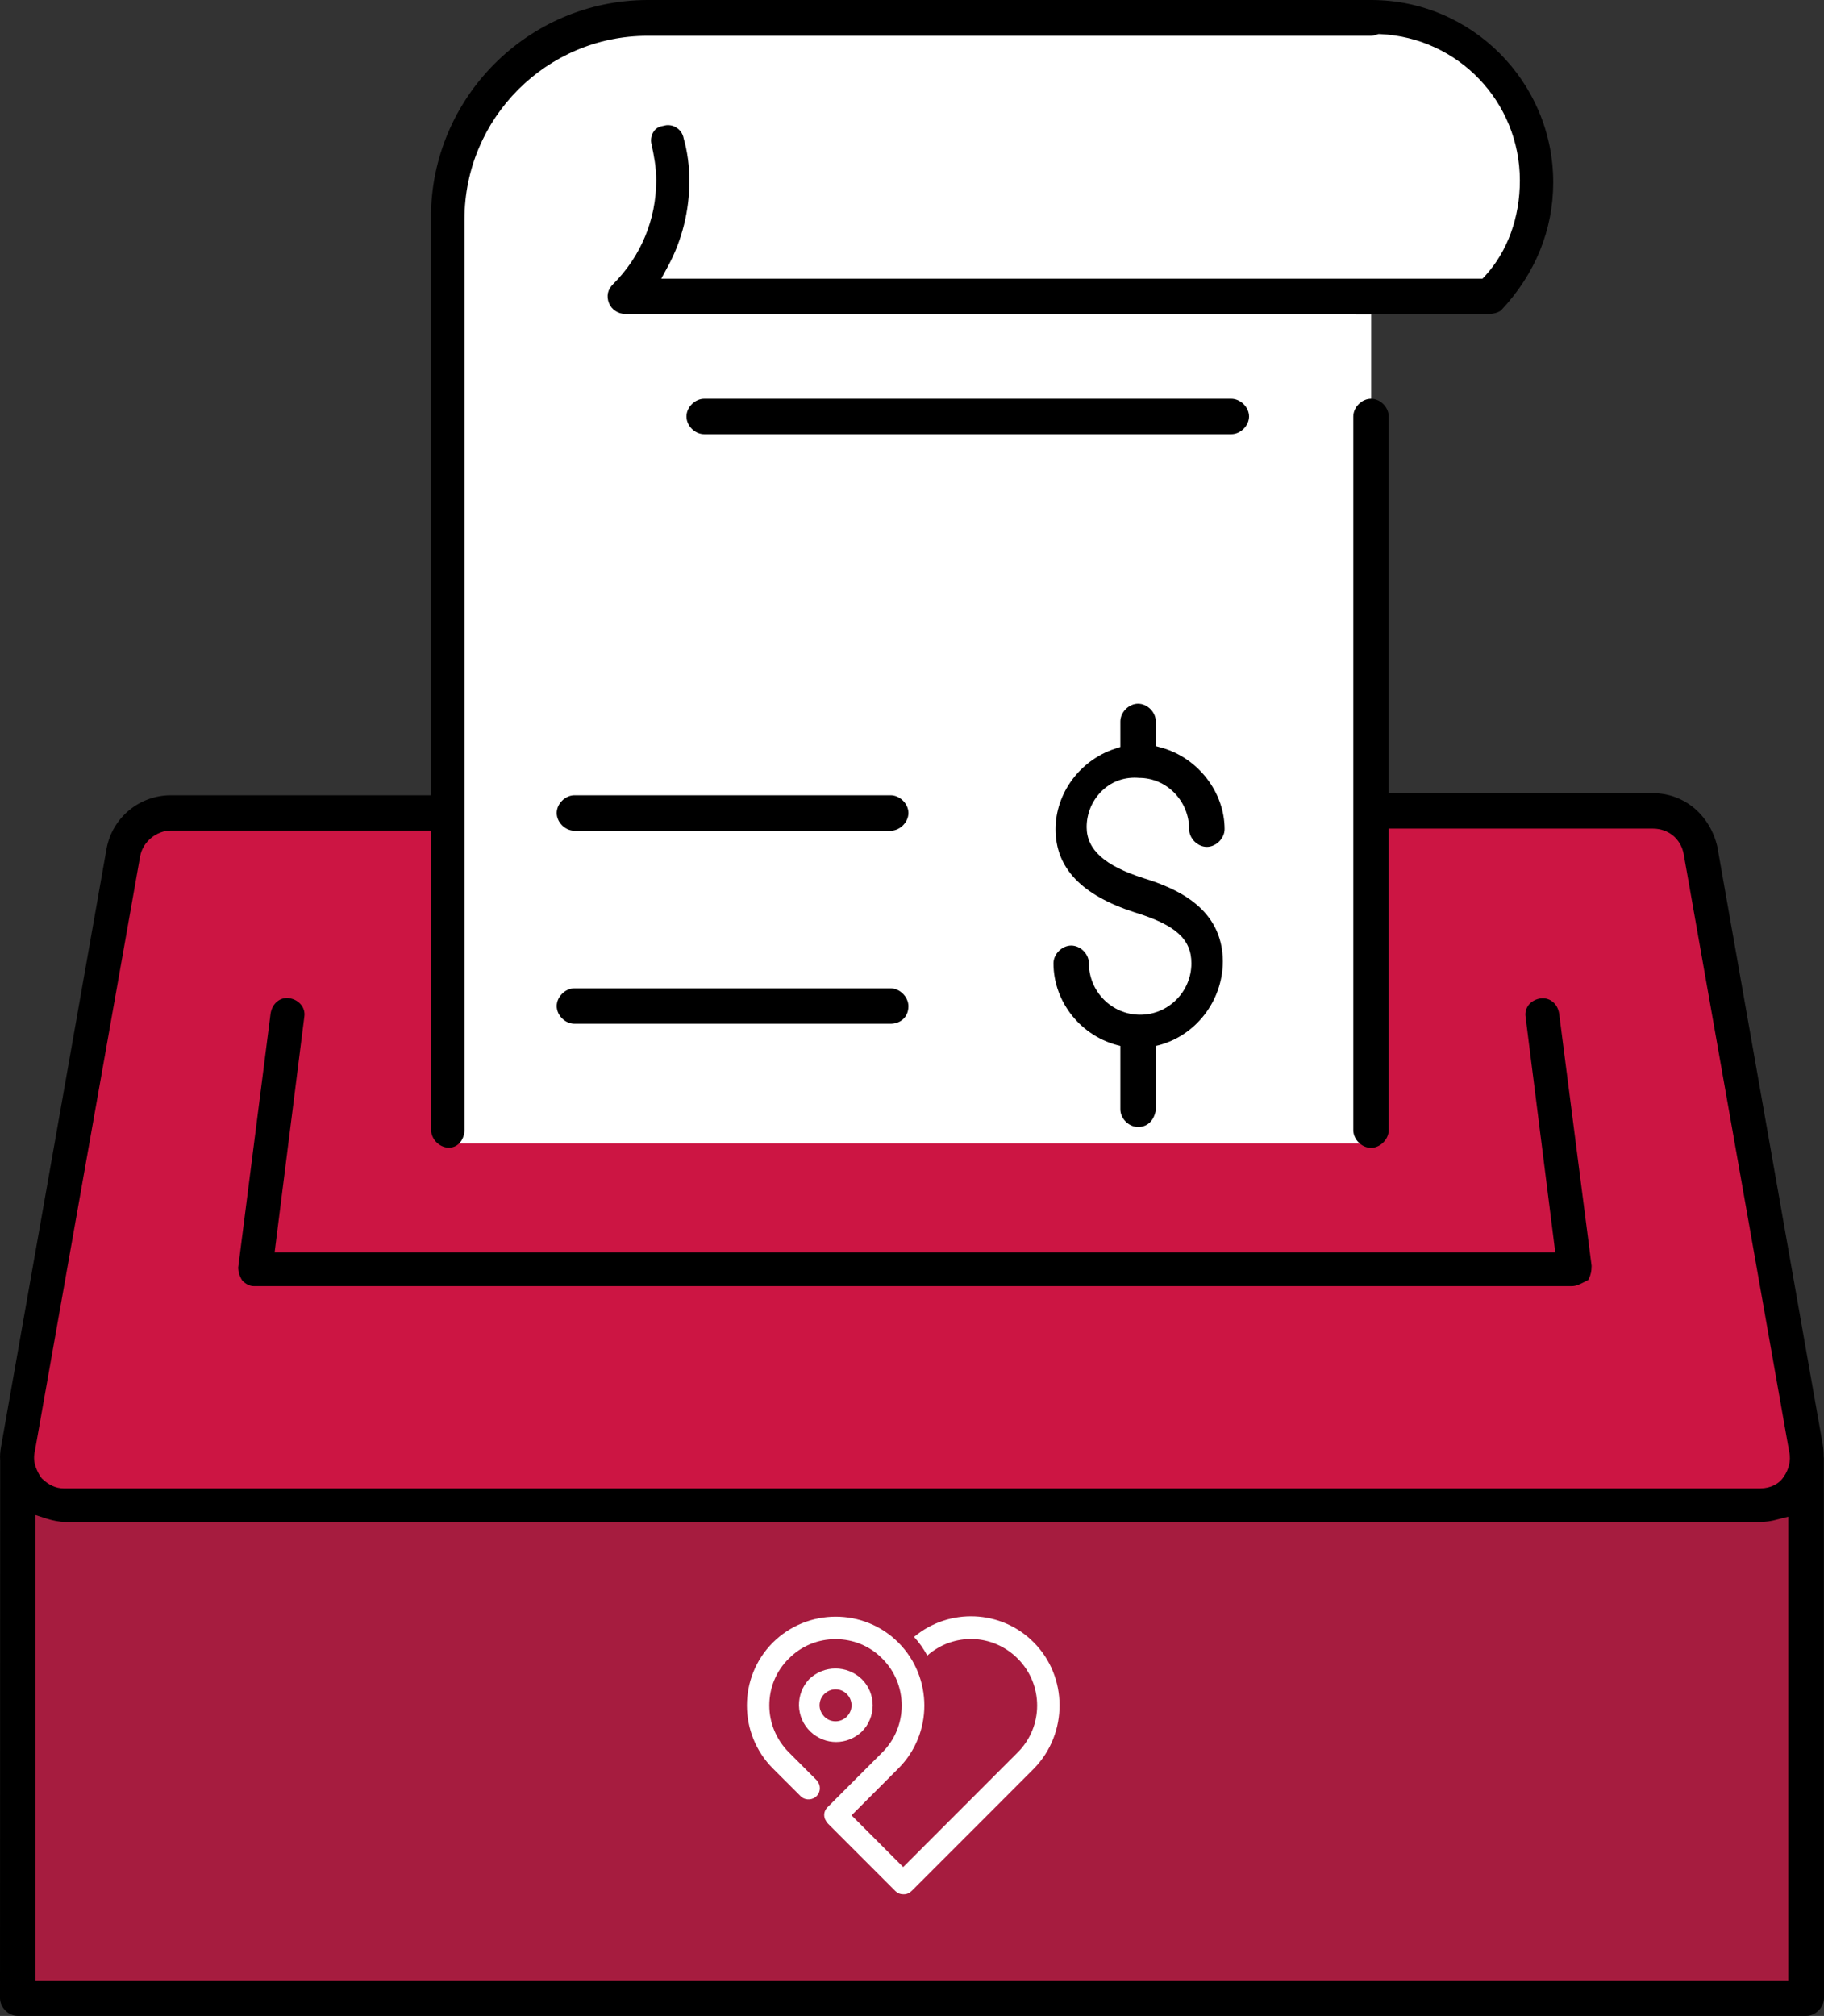 <svg width="105" height="116" viewBox="0 0 105 116" fill="none" xmlns="http://www.w3.org/2000/svg">
<rect x="0" y="0" width="105" height="116" fill="#333333" stroke="none"/>
<path d="M79.433 1.88H79.323L79.223 1.91C79.103 1.95 79.003 1.98 78.943 1.98H37.277C31.397 1.98 26.618 6.769 26.618 12.668V65.079C26.618 65.379 26.478 65.679 26.238 65.849H75.883V67.419H78.933V18.087H78.053V17.997H35.987C35.637 17.997 35.297 17.777 35.167 17.457C35.027 17.098 35.087 16.778 35.377 16.488C36.997 14.858 37.897 12.708 37.897 10.429C37.897 9.649 37.767 9.009 37.637 8.379C37.567 8.149 37.597 7.899 37.727 7.709C37.827 7.549 37.987 7.449 38.177 7.419L38.267 7.399C38.537 7.319 38.767 7.429 38.887 7.499C39.077 7.619 39.197 7.799 39.237 8.029C39.437 8.749 39.556 9.619 39.556 10.419C39.556 12.118 39.137 13.798 38.347 15.268L37.857 16.188H85.392L85.582 15.988C86.892 14.558 87.612 12.578 87.612 10.419C87.612 5.849 84.022 2.09 79.433 1.88Z" fill="white"/>
<path d="M103.2 114.241H1.78V86.865L2.76 87.185C3.12 87.305 3.45 87.355 3.77 87.355H101.33C101.62 87.355 101.93 87.315 102.26 87.225L103.2 86.985V114.241Z" fill="#CC1543" fill-opacity="0.75"/>
<path d="M102.89 85.105C102.6 85.585 101.99 85.895 101.34 85.895H3.65C3.13 85.895 2.64 85.665 2.19 85.205L2.05 85.005C1.86 84.656 1.59 84.126 1.76 83.436L7.819 49.212C8.009 48.272 8.899 47.542 9.839 47.542H25.058V65.019C25.058 65.419 25.428 65.789 25.828 65.789C25.838 65.789 25.838 65.789 25.838 65.789H78.903C78.913 65.789 78.913 65.789 78.923 65.789C78.933 65.789 78.933 65.789 78.943 65.789H78.963C79.353 65.769 79.692 65.419 79.692 65.029V47.432H95.151C96.161 47.432 96.971 48.102 97.171 49.092L103.24 83.506C103.39 84.116 103.15 84.775 102.89 85.105Z" fill="#CC1543"/>
<path d="M89.751 58.31C89.711 58.05 89.581 57.8 89.381 57.64C89.241 57.53 89.011 57.41 88.681 57.45C88.411 57.49 88.171 57.62 88.011 57.81C87.851 58.01 87.781 58.26 87.821 58.51L89.531 72.067H15.808L17.518 58.51C17.558 58.25 17.488 58 17.318 57.8C17.158 57.61 16.928 57.48 16.658 57.44C16.418 57.4 16.178 57.46 15.978 57.61C15.768 57.77 15.628 58.02 15.578 58.31L13.709 72.957C13.719 73.197 13.789 73.437 13.948 73.687L13.989 73.727C14.288 74.007 14.538 74.007 14.628 74.007H90.481C90.731 74.007 90.941 73.907 91.301 73.717L91.421 73.657L91.461 73.587C91.571 73.367 91.621 73.147 91.621 72.837L89.751 58.31Z" fill="black"/>
<path d="M104.99 83.915V83.895C104.99 83.885 104.98 83.856 104.98 83.805C104.98 83.536 104.96 83.326 104.93 83.136L98.861 48.722C98.431 46.882 96.941 45.642 95.151 45.642H79.942V23.966C79.942 23.436 79.462 22.946 78.922 22.946C78.392 22.946 77.903 23.436 77.903 23.966V65.029C77.903 65.559 78.382 66.049 78.922 66.049C79.452 66.049 79.942 65.559 79.942 65.029V47.682H95.151C96.041 47.682 96.751 48.262 96.921 49.132L103 83.556C103.12 84.046 102.94 84.635 102.68 84.975C102.43 85.385 101.91 85.645 101.34 85.645H3.66C3.21 85.645 2.79 85.445 2.4 85.065L2.28 84.895C2.09 84.545 1.86 84.106 2.01 83.486L8.069 49.261C8.229 48.432 9.009 47.792 9.849 47.792H24.818V65.019C24.818 65.549 25.298 66.039 25.837 66.039C26.418 66.039 26.738 65.509 26.738 65.019V12.618C26.738 6.799 31.467 2.06 37.276 2.06H78.942C79.022 2.06 79.123 2.03 79.262 1.99L79.342 1.96H79.432C83.952 2.16 87.492 5.869 87.492 10.388C87.492 12.518 86.782 14.467 85.492 15.877L85.342 16.037H38.066L38.466 15.297C39.266 13.808 39.686 12.108 39.686 10.388C39.686 9.578 39.566 8.688 39.356 7.969C39.306 7.699 39.166 7.489 38.946 7.349C38.846 7.279 38.566 7.139 38.236 7.229L38.156 7.249C37.926 7.279 37.736 7.399 37.616 7.589C37.476 7.809 37.436 8.089 37.516 8.349C37.646 8.968 37.776 9.608 37.776 10.378C37.776 12.628 36.897 14.748 35.297 16.347C34.977 16.667 34.897 17.037 35.057 17.447C35.207 17.817 35.587 18.067 35.997 18.067H85.712C85.972 18.067 86.282 17.977 86.412 17.857C88.372 15.777 89.412 13.228 89.412 10.498C89.412 4.709 84.712 0 78.942 0H37.266C30.397 0.02 24.808 5.619 24.808 12.508V45.762H9.839C8.009 45.762 6.449 47.062 6.129 48.862L0.06 83.246C0.01 83.526 -0.01 83.796 0.01 84.035L0 114.98C0 115.51 0.48 116 1.02 116H103.98C104.51 116 105 115.51 105 114.98L104.99 83.915ZM102.96 113.96H2.03V87.175L2.68 87.385C3.07 87.505 3.42 87.575 3.76 87.575H101.32C101.64 87.575 101.96 87.535 102.31 87.435L102.94 87.275V113.96H102.96Z" fill="black"/>
<path d="M70.873 22.946H40.536C40.006 22.946 39.516 23.436 39.516 23.966C39.516 24.496 39.996 24.986 40.536 24.986H70.883C71.413 24.986 71.903 24.496 71.903 23.966C71.903 23.436 71.413 22.946 70.873 22.946Z" fill="black"/>
<path d="M51.265 56.87H33.067C32.537 56.87 32.047 57.36 32.047 57.89C32.047 58.42 32.527 58.91 33.067 58.91H51.275C51.765 58.91 52.295 58.59 52.295 57.89C52.285 57.36 51.805 56.87 51.265 56.87Z" fill="black"/>
<path d="M65.824 50.531C63.594 49.821 62.554 48.892 62.554 47.592C62.554 46.782 62.894 46.002 63.484 45.462C64.044 44.942 64.784 44.692 65.574 44.762C67.164 44.762 68.454 46.092 68.454 47.712C68.454 48.242 68.934 48.731 69.474 48.731C70.004 48.731 70.494 48.242 70.494 47.712C70.494 45.592 68.974 43.622 66.894 43.032L66.534 42.932V41.513C66.534 40.983 66.054 40.493 65.514 40.493C64.984 40.493 64.494 40.983 64.494 41.513V42.983L64.154 43.093C62.154 43.762 60.764 45.662 60.764 47.712C60.764 49.941 62.254 51.511 65.324 52.501C67.674 53.221 68.584 54.041 68.584 55.43C68.584 57.06 67.264 58.39 65.634 58.39C64.004 58.39 62.684 57.06 62.684 55.43C62.684 54.9 62.204 54.41 61.664 54.41C61.134 54.41 60.644 54.9 60.644 55.43C60.644 57.67 62.254 59.67 64.474 60.179L64.494 60.19V63.829C64.494 64.359 64.974 64.849 65.514 64.849C66.044 64.849 66.424 64.499 66.534 63.889V60.19L66.564 60.179C68.784 59.67 70.394 57.62 70.394 55.31C70.374 52.291 67.784 51.131 65.824 50.531Z" fill="black"/>
<path d="M49.606 96.615C48.757 95.807 47.435 95.807 46.586 96.615C46.193 97.031 45.985 97.574 45.993 98.142C46.009 98.718 46.241 99.246 46.658 99.646C47.075 100.038 47.603 100.238 48.132 100.238C48.661 100.238 49.19 100.038 49.606 99.646C50.448 98.814 50.448 97.447 49.606 96.615ZM48.749 98.774C48.581 98.95 48.34 99.046 48.1 99.046C47.852 99.046 47.619 98.95 47.451 98.774C47.283 98.598 47.179 98.366 47.179 98.126C47.179 97.886 47.275 97.646 47.451 97.478C47.635 97.302 47.868 97.207 48.1 97.207C48.332 97.207 48.565 97.294 48.749 97.478C49.102 97.83 49.118 98.406 48.749 98.774Z" fill="white"/>
<path d="M59.499 94.495C57.633 92.624 54.636 92.504 52.618 94.191C52.922 94.519 53.17 94.879 53.379 95.263C54.893 93.935 57.152 93.999 58.586 95.439C60.076 96.926 60.076 99.349 58.586 100.836L55.774 103.651L51.993 107.434L49.02 104.459L51.72 101.756C53.707 99.765 53.707 96.518 51.72 94.519C49.733 92.528 46.489 92.528 44.486 94.519C42.499 96.51 42.499 99.757 44.486 101.756L46.12 103.387C46.393 103.619 46.809 103.587 47.042 103.315C47.25 103.068 47.25 102.716 47.026 102.452L45.407 100.828C44.687 100.101 44.286 99.141 44.286 98.134C44.286 97.11 44.678 96.158 45.407 95.439C46.129 94.711 47.082 94.319 48.099 94.319C49.117 94.319 50.078 94.711 50.791 95.439C52.281 96.926 52.281 99.349 50.791 100.836L47.635 103.995C47.474 104.155 47.41 104.379 47.466 104.587C47.482 104.627 47.482 104.651 47.49 104.675L47.506 104.699C47.547 104.787 47.594 104.859 47.651 104.923L51.52 108.793L51.544 108.817C51.664 108.937 51.816 109.001 51.985 109.001H52.009C52.009 109.001 52.009 109.001 52.025 109.001H52.041C52.209 109.001 52.361 108.929 52.497 108.793L56.8 104.491L59.539 101.748C61.486 99.733 61.486 96.486 59.499 94.495Z" fill="white"/>
<path d="M51.265 45.762H33.067C32.537 45.762 32.047 46.252 32.047 46.782C32.047 47.312 32.527 47.802 33.067 47.802H51.275C51.805 47.802 52.295 47.312 52.295 46.782C52.295 46.252 51.805 45.762 51.265 45.762Z" fill="black"/>
</svg>
